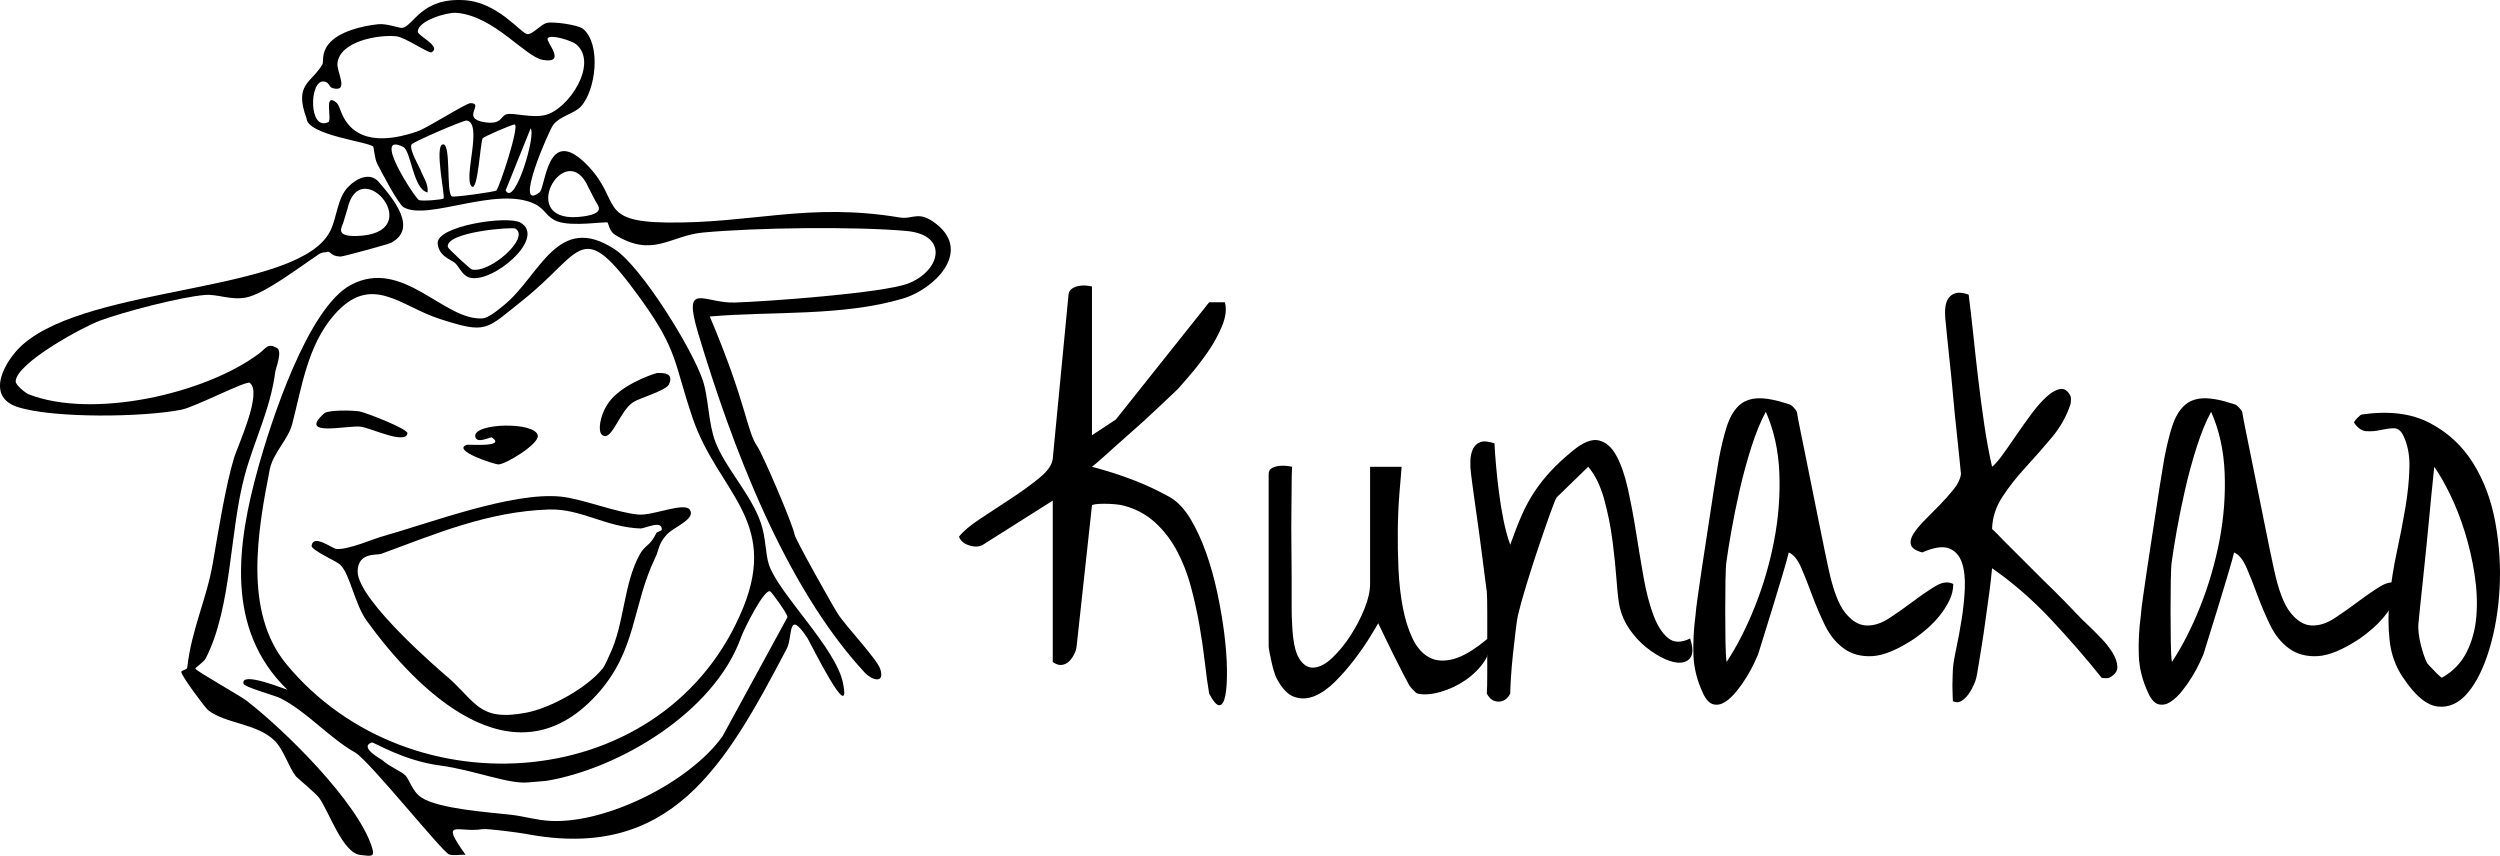 <?xml version="1.0" encoding="UTF-8"?>
<svg id="Capa_2" data-name="Capa 2" xmlns="http://www.w3.org/2000/svg" viewBox="0 0 1953.18 668.58">
  <g id="Capa_2_copia" data-name="Capa 2 copia">
    <g>
      <g>
        <path d="M658.54,533.37c-5.66-27.43-50.48-69.87-57.81-92.29-2.89-8.87-2.18-20.58-6.37-32.72-7.71-22.37-27.42-42.32-35.43-63.07-5.54-14.37-5.35-34.55-9.78-47.94-8.04-24.29-47.73-88.66-68.81-102.54-44.66-29.41-58.47,20.38-86.04,43.12-3.97,3.28-12.37,10.52-17.35,10.83-30.18,1.93-62.3-47.72-102.77-26.2-33.73,17.93-62.37,106.47-72.57,143.21-16.43,59.23-25.99,125.83,22.97,173.13-2.36-.51-36.73-14.79-34.34-4.74.65,2.74,24.29,9,29.16,11.5,20.83,10.69,37.79,30.88,58.48,42.5,11.8,7.65,67.86,77.62,72.95,79.37,3.66,1.26,8.99-.07,12.94.32-20.85-28.99-5.55-16.93,13.11-20.05,3.81-.64,29.69,2.88,33.48,3.61,114.08,21.98,156.26-53.24,204.28-144.53,4.98-9.46.31-32.23,16.2-8.35,1.76,2.64,35.06,70.44,27.7,34.84ZM223.64,518.75c-33.44-40.6-22.4-103.54-12.94-151.72,2.64-13.42,14.3-23.24,17.55-35.61,7.56-28.83,11.95-61.47,32.76-85.31,29.1-33.32,51.39-6.92,82.8,3.15,36.82,11.81,35.52,8.45,64.47-14.55,48.41-38.45,44.96-66.87,92.79-.43,28.89,40.11,25.49,49.69,40.2,92.7,19.41,56.71,67.15,79.1,39.49,147.44-59.2,146.24-260.69,161.43-357.12,44.33ZM564.49,575.23c-25.28,35.53-90.43,68.36-134.32,66.12-11.61-.6-20.38-3.61-31.15-4.82-17.41-1.97-55.79-4.52-69.56-13.31-7.53-4.8-9.57-14.55-12.94-17.59-4.11-3.71-12.31-6.66-17.76-11.71-.76-.71-18.74-10.15-8.28-13.86,1.37-.49,24.45,14.22,53.28,18,26.13,3.43,53.64,14.76,68.8,13.21,3.7-.38,13.15-1.02,14.52-1.25,56.4-9.46,131-53.42,151.96-112.3,2.22-6.23,18.14-38.16,22.72-35.68,1.24.67,13.62,17.61,13.48,20.1l-50.75,93.09Z"/>
        <path d="M731.98,175.36c-14.36-11.55-18.56-3.71-28.86-5.42-71.69-11.96-115.52,4.77-182.16,3.91-54.54-.71-35.09-16.8-61.87-44.56-31.97-33.16-32.67,17.2-37.54,20.97-20.79,16.09,7.39-48.45,10.65-52.68,5.39-7.01,16.41-8.72,21.62-14.34,11.69-12.62,16.09-48.55,1.75-60.65-3.92-3.31-23.92-5.88-28.31-4.7-5.17,1.4-11.33,9.44-15.45,8.75-5.12-.87-22.65-24.73-48.75-26.48-34.02-2.28-39.85,20.09-48.76,21.62-2.16.38-11.85-3.52-18.61-2.86-12.05,1.17-31.15,5.54-39.08,15.65-5.72,7.28-3.62,13.9-4.72,15.76-8.62,14.67-22.36,15.17-12.4,42.14.81,13.26,48.88,18.28,52.12,22.14.44.52,1.1,9.41,3.1,13.32,3.08,6.02,16.46,31.62,20.69,34.03,19.01,10.85,72.83-17.13,102.58-2.51,8.2,4.02,8.83,10.37,17.69,13.58,11.64,4.2,37.26-.06,39.01.79.5.24,1.49,6.89,5.52,9.41,29.86,18.66,43.24.84,69.05-1.56,41.5-3.86,118.32-4.83,158.85-1.23,33.67,2.99,26.81,31.35,1.27,41.1-19.56,7.47-111.34,14.12-135.4,14.82-24.06.71-40.94-17.49-28.51,23.96,25.78,86.04,67.12,197.26,130.24,265.27,5.07,5.46,15.68,9.24,12.11-2.65-2.35-7.85-26.72-33.28-33.26-43.43-4.16-6.47-33.26-58.3-33.75-61.79-.98-7.11-24.88-62.85-29.12-68.96-8.55-12.33-8.03-32.68-37.13-101.49,48.99-4.22,103.58.04,150.91-14.02,24.16-7.17,53.69-36.01,26.52-57.89ZM266.02,86.19c-.67-1.87-1.76-4.9-3.35-6.17-10.13-8.11-2.85,13.82-6.23,15.41-15.36,7.25-14.9-32.34-3.76-31.79,4.82.24,4.02,4.4,7.28,5.26,13.1,3.44,3-12.69,3.68-19.4,1.75-17.54,32.63-22.65,46.19-21.12,6.69.76,25.34,13.65,27.35,12.5,8.06-4.63-10.71-12.74-10.76-16.14-.12-8.41,22.53-15.25,29.91-14.72,29.68,2.15,53.97,34.64,68.03,36.84,18.79,2.94,1.94-14.21,3.52-16.9,2.11-3.57,19.07,1.96,22.26,4.63,17.64,14.81-5.73,50.73-24.1,55.27-10.78,2.67-24.87-2.08-30.2-.58-5.03,1.42-3.58,8.18-16.8,6.28-19.7-2.83-.25-14.68-11.36-14.99-3.51-.1-33.32,19.21-41.47,22.04-22.95,7.97-50.41,10.65-60.19-16.42ZM387.76,148.84c-1.4,1.06-33.45,5.6-34.86,4.56-4.47-3.29-.27-42.38-7.08-40.58-6.46,1.7,2.06,40.5.75,42.18-.85,1.11-16.76,2.29-19.28,1.32-2.63-1.03-37.46-53.84-12.33-41.58,6.26,3.05,7.76,33.33,19.1,35.58.76-6.86-3.59-12.08-5.71-17.99-.54-1.5-9.02-15.87-6.79-19.5,1.23-2,40.7-19.05,43.02-18.68,12.95,2.08-2.86,45.04,3.91,51.48,4.87,4.64,6.74-34.37,8.58-37.5.82-1.39,23.69-11.21,25.02-10.91,4.09.89-12.14,49.96-14.33,51.62ZM395.04,148.75l19.53-48.43c4.39,5.03-12.44,61.86-19.53,48.43ZM456.62,168.96c-56.02,8.7-14.7-64.04,3.24-22.25.07.16,4.93,9.57,5.3,10.26,1.74,3.23,8.38,9.36-8.54,11.99Z"/>
        <path d="M295.88,142.12c-6.52-7.56-16.8-3.35-23.77,3.8-8.63,8.84-8.68,23.24-13.88,34.11-23.54,49.18-187.25,42.09-240.61,89.31-13.38,11.84-30.05,40.38-3.6,48.73,28.28,8.94,98.36,7.9,127.82,2,10.49-2.1,50.64-22.86,53.24-20.99,10.32,7.43-9.43,49.36-12.24,58.68-6.67,22.12-12.39,57.92-16.55,82.13-4.92,28.59-16.63,51.62-19.99,81.62-.22,1.92-4.52,2.05-4.66,3.4-.29,2.69,18.67,28.1,20.93,29.9,13.37,10.63,38.26,10.34,51.96,23.83,7.21,7.1,10.95,20.69,16.7,27.96.83,1.05,15.62,13.24,18.23,16.89,7.83,10.95,18.12,42.89,32.12,44.48,8.78,1,11.47,1.72,9.07-5.93-11.1-35.33-68.47-91.87-98.06-114.62-5.66-4.35-38.95-22.83-39.88-24.99-.4-.91,6.35-4.76,8.12-8.25,20.43-40.08,18.45-99.09,30.46-143.1,7.49-27.45,19.98-51.25,23.85-81.05.28-2.12,5.77-15.7,1.18-18.22-7.38-4.05-8.34.24-13.71,4.27-42.81,32.05-130.66,51.39-180.29,31.94-2.03-.79-10.29-7.07-10.08-10.23.96-14.51,52.87-42.53,66.16-47.41,18.43-6.77,62.58-18.35,81.63-19.92,9.99-.83,19.88,4.18,31.85,2.05,14.82-2.66,43.4-24.8,56.98-33.71,3.16-2.07,5.28-1.59,5.62-1.72,4.4-1.69,2.69,3.03,11.49,3.38,2.04.09,37.63-9.74,39.49-10.73,21.1-11.17,2.23-33.91-9.58-47.61ZM278.72,184.38c-17.11.51-11.71-6.73-10.59-10.23.24-.74,3.3-10.88,3.34-11.05,9.98-44.37,63.92,19.57,7.25,21.28Z"/>
        <path d="M406.62,173.94c-10.14-5.79-65.52,2.51-64.67,16.15.63,10.18,10.64,12.77,13.55,15.37,3.23,2.87,5.61,9.81,11.33,11.42,17.79,5.01,60.48-31.12,39.79-42.94ZM368.53,210.47c-1.23-.33-18.43-16.2-18.64-17.46-2.02-11.85,50.34-15.87,52.77-14.4,11.94,7.22-20.49,35.5-34.13,31.86Z"/>
        <path d="M538.9,398.17c-4.21-6.06-28.75,4.73-39.85,3.86-16.82-1.32-44.49-12.44-61.07-14.06-38.3-3.73-102.06,20.72-141.02,31.62-4.24,1.18-25.88,10.31-34.2,9.27-3.46-.43-17.83-11.86-19.34-2.56-.56,3.43,19.58,12.12,22.5,14.99,7.5,7.37,11.32,30.87,20.51,43.6,39.29,54.44,114.54,129.48,179.77,57.91,31.46-34.52,27.5-69.13,45.61-106.82,3.52-7.33,2.11-10.48,9.08-18.31,5.2-5.84,23.13-12.12,18.01-19.5ZM517.01,413.78c-.09,1.12-3.79,1.69-4.3,2.79-4.52,9.84-8.57,8.97-12.67,16.22-12.98,22.94-12.09,54.74-23.8,78.87-.7,1.44-3.43,8.18-5.4,10.62-12.28,15.19-40.7,30.84-59.49,34.47-38.15,7.36-39.22-8.96-63.44-29.33-.6-.5-68.74-58.27-68.49-81.06.16-15.1,15.2-12.47,18.26-13.6,42.61-15.66,83.68-33.21,131.32-34.71,24.88-.78,44.12,13.83,71.42,14.84,3.2.11,17.18-7.02,16.59.89Z"/>
        <path d="M384.26,341.74c-.95-.65-12.07,5.59-12.96-.78-1.48-10.6,47.3-11.71,48.87-.6.94,6.65-25.06,22.33-30.59,22.47-3.41.09-37.23-11.07-24.78-15.35,1.13-.39,31.17,2.24,19.46-5.74Z"/>
        <path d="M513.32,291.4c2.58.11,14.13-1.12,9.21,9.08-2.19,4.53-22.63,10.55-27.45,13.48-11.29,6.89-17.4,32.68-24.99,25.56-3.37-3.16-1.18-19.22,9.39-29.64,12.26-12.09,33.5-18.49,33.84-18.48Z"/>
        <path d="M253.34,322.91c3.12-2.76,22.56-2.42,27.67-1.45,5.39,1.03,37.84,13.76,37.32,17.09-1.43,9.09-28.73-4.28-36.67-5.22-10.16-1.21-49.56,8.41-28.31-10.42Z"/>
      </g>
      <g>
        <path d="M944.68,541.82c-1.18-6.81-2.29-14.84-3.34-24.12-1.06-9.27-2.47-18.96-4.23-29.05-1.76-10.09-4-20.19-6.69-30.28-2.7-10.09-6.34-19.42-10.92-28-4.58-8.57-10.27-15.96-17.08-22.19-6.81-6.22-15.03-10.62-24.65-13.2-1.88-.47-4.17-.82-6.87-1.06-2.7-.23-5.4-.35-8.1-.35s-4.99.12-6.87.35c-1.88.24-2.82.59-2.82,1.06l-11.97,109.87c-.24,2.11-.88,4.23-1.94,6.34-1.06,2.11-2.35,3.93-3.87,5.46-1.53,1.53-3.41,2.46-5.63,2.82-2.23.35-4.64-.41-7.22-2.29v-126.07l-54.58,34.51c-2.82,1.64-6.34,1.82-10.56.53-4.23-1.29-6.93-3.58-8.1-6.87,3.28-4.23,8.86-8.92,16.73-14.08,7.86-5.16,15.9-10.44,24.12-15.85,8.21-5.4,15.55-10.74,22.01-16.02,6.45-5.28,9.91-10.27,10.39-14.97l12.32-128.18c.23-2.11,1.17-3.7,2.82-4.75,1.64-1.06,3.46-1.76,5.46-2.11,1.99-.35,3.99-.41,5.99-.18,1.99.24,3.35.47,4.05.7v116.21l18.66-12.32,72.89-91.56h12.32c1.41,5.4.64,11.62-2.29,18.66-2.94,7.04-6.69,13.85-11.27,20.42-4.58,6.57-9.16,12.5-13.73,17.78-4.58,5.28-7.57,8.75-8.98,10.39-1.64,1.64-4.23,4.11-7.75,7.39-3.52,3.29-7.46,6.99-11.8,11.09-4.35,4.11-8.98,8.34-13.91,12.68-4.93,4.35-9.63,8.51-14.09,12.5-4.46,4-8.45,7.57-11.97,10.74-3.52,3.17-6.22,5.46-8.1,6.87,10.8,2.82,21.3,6.16,31.52,10.04,10.21,3.87,20.13,8.51,29.76,13.91,5.87,3.52,11.09,9.1,15.67,16.73,4.58,7.63,8.63,16.38,12.15,26.23,3.52,9.86,6.45,20.31,8.8,31.34,2.34,11.04,4.17,21.66,5.46,31.87,1.29,10.21,1.99,19.6,2.11,28.17.12,8.57-.3,15.32-1.23,20.25-.94,4.93-2.47,7.51-4.58,7.75-2.11.23-4.81-2.82-8.1-9.16Z"/>
        <path d="M997.15,529.5c-.47-.94-1.06-2.52-1.76-4.75-.7-2.23-1.35-4.69-1.94-7.39-.59-2.7-1.12-5.22-1.58-7.57-.47-2.34-.7-3.99-.7-4.93v-134.52c0-2.11.82-3.64,2.47-4.58,1.64-.94,3.52-1.52,5.63-1.76,2.11-.23,4.17-.23,6.16,0,1.99.24,3.35.47,4.05.7-.24,3.05-.35,7.75-.35,14.09s-.06,13.5-.18,21.48c-.12,7.98-.12,16.44,0,25.35.12,8.92.18,17.49.18,25.71v21.48c0,6.34.12,11.04.35,14.08.47,13.15,2.29,22.31,5.46,27.47,3.17,5.17,7.04,7.57,11.62,7.22,4.58-.35,9.39-2.93,14.44-7.75,5.05-4.81,9.74-10.56,14.09-17.25,4.34-6.69,7.98-13.67,10.92-20.95,2.93-7.27,4.4-13.73,4.4-19.37v-91.56h24.65c-.47,5.4-1.06,12.45-1.76,21.13-.7,8.69-1.12,18.08-1.23,28.17-.12,10.1.05,20.37.53,30.81.47,10.45,1.59,20.31,3.35,29.58,1.76,9.28,4.28,17.38,7.57,24.3,3.28,6.93,7.57,11.86,12.85,14.79,5.28,2.94,11.68,3.41,19.19,1.41,7.51-1.99,16.43-7.33,26.76-16.02,2.11,6.11,1.29,11.97-2.47,17.61-3.76,5.63-8.69,10.56-14.79,14.79-6.11,4.23-12.68,7.34-19.72,9.33-7.04,2-13.03,2.41-17.96,1.23-.7-.23-1.82-1.17-3.35-2.82-1.53-1.64-2.53-2.82-2.99-3.52-.94-1.64-2.59-4.75-4.93-9.33-2.35-4.58-4.81-9.45-7.4-14.61-2.59-5.16-4.99-10.09-7.22-14.79-2.23-4.69-3.82-7.98-4.75-9.86-1.41,2.59-3.76,6.51-7.04,11.8-3.29,5.28-7.22,10.92-11.8,16.9-4.58,5.99-9.51,11.62-14.79,16.9-5.28,5.28-10.63,9.04-16.02,11.27-5.4,2.24-10.69,2.47-15.85.7-5.17-1.76-9.86-6.75-14.09-14.97Z"/>
        <path d="M1161.6,541.82c.23-3.05.35-8.33.35-15.85v-47.89c0-7.51-.12-12.79-.35-15.85-.24-1.41-.65-4.46-1.23-9.16-.59-4.69-1.29-10.21-2.11-16.55-.83-6.34-1.71-13.03-2.64-20.07-.94-7.04-1.88-13.73-2.82-20.07-.94-6.34-1.71-11.85-2.29-16.55-.59-4.69-1-7.86-1.23-9.51-.47-3.29-.65-6.69-.53-10.21.12-3.52.76-6.57,1.94-9.16,1.17-2.58,3.05-4.4,5.63-5.46,2.58-1.06,6.34-.76,11.27.88.23,4.93.64,10.74,1.23,17.43.58,6.69,1.35,13.68,2.29,20.95.94,7.28,2.11,14.44,3.52,21.48,1.41,7.04,3.17,13.5,5.28,19.37,3.05-8.68,6.04-16.38,8.98-23.07,2.93-6.69,6.28-12.85,10.04-18.49,3.75-5.63,7.98-10.97,12.68-16.02,4.69-5.05,10.33-10.27,16.9-15.67,8.21-6.81,15.08-9.56,20.6-8.28,5.51,1.29,10.09,5.28,13.73,11.97,3.64,6.69,6.63,15.32,8.98,25.88,2.34,10.56,4.46,21.78,6.34,33.63,1.88,11.86,3.81,23.48,5.81,34.86,1.99,11.39,4.52,21.25,7.57,29.58,3.05,8.34,6.87,14.44,11.44,18.31s10.39,4.05,17.43.53c2.11,6.34,2.4,10.98.88,13.91-1.53,2.94-4.11,4.58-7.75,4.93-3.64.35-7.92-.58-12.85-2.82-4.93-2.23-9.81-5.28-14.61-9.16-4.81-3.87-9.1-8.51-12.85-13.91-3.76-5.4-6.34-11.15-7.75-17.25-.94-4.23-1.76-11.15-2.47-20.78-.7-9.62-1.76-19.95-3.17-30.99-1.41-11.03-3.58-21.89-6.51-32.57-2.94-10.68-7.1-19.19-12.5-25.53l-24.65,23.94c-.7.94-2.41,5.17-5.11,12.68-2.7,7.52-5.69,16.14-8.98,25.88-3.29,9.74-6.46,19.6-9.51,29.58-3.05,9.98-5.28,18.02-6.69,24.12-.47,2.11-1.06,6.05-1.76,11.8-.7,5.76-1.41,11.92-2.11,18.49-.7,6.57-1.23,12.74-1.58,18.49-.35,5.75-.53,9.81-.53,12.15-2.11,4.23-5.17,6.34-9.16,6.34s-7.04-2.11-9.16-6.34Z"/>
        <path d="M1330.62,541.82c-4.7-9.86-7.22-19.83-7.57-29.93-.35-10.09.18-20.42,1.59-30.99.23-3.29.82-8.21,1.76-14.79.94-6.57,1.99-13.85,3.17-21.83,1.17-7.98,2.47-16.43,3.87-25.35,1.41-8.92,2.7-17.37,3.87-25.35,1.17-7.98,2.29-15.08,3.34-21.3,1.06-6.22,1.82-10.86,2.29-13.91,1.88-9.86,3.93-18.25,6.16-25.18,2.23-6.92,5.28-12.26,9.16-16.02,3.87-3.75,8.92-5.75,15.14-5.99,6.22-.23,14.26,1.29,24.12,4.58,1.17.24,2.47,1.12,3.87,2.64,1.41,1.53,2.23,2.64,2.46,3.35.47,3.05,1.35,7.75,2.64,14.09,1.29,6.34,2.76,13.56,4.4,21.66,1.64,8.1,3.35,16.55,5.11,25.35,1.76,8.8,3.46,17.25,5.11,25.35,1.64,8.1,3.11,15.32,4.4,21.66,1.29,6.34,2.29,11.04,2.99,14.08,3.52,16.67,7.86,28.23,13.03,34.69,5.16,6.46,10.68,9.81,16.55,10.04,5.87.24,11.91-1.7,18.13-5.81,6.22-4.11,12.38-8.45,18.49-13.03,6.1-4.58,11.85-8.51,17.25-11.8,5.4-3.28,10.09-3.87,14.09-1.76,0,4.46-1.06,8.8-3.17,13.03s-4.64,8.16-7.57,11.8c-2.94,3.64-6.16,6.99-9.68,10.04-3.52,3.05-6.81,5.63-9.86,7.75-13.15,8.69-24.12,13.26-32.92,13.73-8.8.47-16.26-1.52-22.36-5.99-6.11-4.46-11.04-10.56-14.79-18.31-3.76-7.75-7.1-15.61-10.04-23.59-2.94-7.98-5.76-15.08-8.45-21.31-2.7-6.22-5.93-10.15-9.68-11.8-.7,3.05-2.17,8.34-4.4,15.85-2.23,7.52-4.64,15.49-7.22,23.94-2.59,8.45-5.05,16.44-7.4,23.94-2.35,7.52-3.99,12.8-4.93,15.85-.47,1.18-1.47,3.41-2.99,6.69-1.53,3.29-3.47,6.87-5.81,10.74-2.35,3.87-4.99,7.63-7.92,11.27-2.94,3.64-5.93,6.46-8.98,8.45-3.05,1.99-6.11,2.64-9.16,1.94-3.05-.7-5.76-3.52-8.1-8.45ZM1348.94,437.94c-.47,2.82-.76,7.98-.88,15.49-.12,7.52-.18,15.5-.18,23.95s.05,16.44.18,23.94c.12,7.52.41,12.8.88,15.85,8.22-12.44,15.61-26.94,22.19-43.49,6.57-16.55,11.56-33.68,14.97-51.41,3.4-17.72,4.75-35.33,4.05-52.82-.7-17.49-4.23-33.39-10.56-47.71-4,7.28-7.75,16.44-11.27,27.47-3.52,11.04-6.57,22.25-9.16,33.63-2.59,11.39-4.75,22.07-6.51,32.05-1.76,9.98-2.99,17.67-3.7,23.07Z"/>
        <path d="M1525.71,523.16c.23-3.75,1.11-9.21,2.64-16.38,1.52-7.16,2.93-14.79,4.23-22.89,1.29-8.1,2.11-16.14,2.47-24.12.35-7.98-.41-14.73-2.29-20.25-1.88-5.51-5.23-9.21-10.04-11.09-4.81-1.88-11.8-.82-20.95,3.17-5.17-1.41-8.1-3.4-8.8-5.99-.7-2.58,0-5.51,2.11-8.8,2.11-3.29,5.11-6.87,8.98-10.74s7.8-7.86,11.8-11.97c3.99-4.11,7.57-8.15,10.74-12.15,3.17-3.99,4.98-7.86,5.46-11.62-.24-1.88-.65-5.99-1.23-12.32-.59-6.34-1.35-13.67-2.29-22.01-.94-8.33-1.82-17.19-2.64-26.59-.83-9.39-1.71-18.31-2.64-26.76-.94-8.45-1.71-15.79-2.29-22.01-.59-6.22-1-10.39-1.23-12.5-.24-3.05-.18-5.93.18-8.63.35-2.7,1.23-4.99,2.64-6.87,1.41-1.88,3.34-3.11,5.81-3.7,2.47-.58,5.69-.18,9.68,1.23,1.17,8.92,2.34,19.01,3.52,30.28,1.17,11.27,2.46,22.89,3.87,34.86,1.41,11.97,2.99,23.95,4.75,35.92,1.76,11.97,3.81,23.13,6.16,33.45,2.34-1.88,5.16-5.11,8.45-9.68,3.28-4.58,6.81-9.62,10.56-15.14,3.75-5.51,7.69-11.03,11.8-16.55,4.1-5.51,8.04-9.97,11.8-13.38,3.75-3.4,7.27-5.4,10.56-5.99,3.28-.58,5.99,1.23,8.1,5.46.23.47.35,1.47.35,2.99s-.12,2.64-.35,3.35c-3.05,9.39-7.92,18.08-14.61,26.06-6.69,7.98-13.5,15.73-20.42,23.24-6.93,7.52-12.97,15.2-18.13,23.07-5.17,7.87-7.87,16.26-8.1,25.18,2.11,1.88,5.16,4.93,9.16,9.16l30.64,30.63c5.87,5.63,11.38,11.09,16.55,16.38,5.16,5.28,9.74,10.04,13.73,14.26l9.16,8.8c1.41,1.41,3.64,3.7,6.69,6.87,3.05,3.17,5.75,6.63,8.1,10.39,2.34,3.76,3.64,7.39,3.87,10.92.23,3.52-1.88,6.46-6.34,8.8-.47.24-1.47.35-2.99.35s-2.53-.12-2.99-.35c-11.97-15.02-25.18-30.22-39.62-45.6-14.44-15.37-29.76-28.7-45.95-39.97-.24,2.11-.59,5.4-1.06,9.86-.47,4.46-1.12,9.51-1.94,15.14-.83,5.63-1.65,11.56-2.47,17.78-.83,6.22-1.71,12.15-2.64,17.78-.94,5.63-1.76,10.69-2.46,15.14-.7,4.46-1.29,7.75-1.76,9.86-.24,1.18-.88,2.99-1.94,5.46-1.06,2.46-2.41,4.87-4.05,7.22-1.65,2.35-3.52,4.17-5.63,5.46s-4.35,1.35-6.69.18c0-.94-.06-2.52-.18-4.75-.12-2.23-.18-4.69-.18-7.4s.06-5.22.18-7.57c.12-2.34.18-3.99.18-4.93Z"/>
        <path d="M1678.54,541.82c-4.7-9.86-7.22-19.83-7.57-29.93-.35-10.09.18-20.42,1.59-30.99.23-3.29.82-8.21,1.76-14.79.94-6.57,1.99-13.85,3.17-21.83,1.17-7.98,2.47-16.43,3.87-25.35,1.41-8.92,2.7-17.37,3.87-25.35,1.17-7.98,2.29-15.08,3.34-21.3,1.06-6.22,1.82-10.86,2.29-13.91,1.88-9.86,3.93-18.25,6.16-25.18,2.23-6.92,5.28-12.26,9.16-16.02,3.87-3.75,8.92-5.75,15.14-5.99,6.22-.23,14.26,1.29,24.12,4.58,1.17.24,2.46,1.12,3.87,2.64,1.41,1.53,2.23,2.64,2.46,3.35.47,3.05,1.35,7.75,2.64,14.09,1.29,6.34,2.76,13.56,4.4,21.66,1.64,8.1,3.34,16.55,5.11,25.35,1.76,8.8,3.46,17.25,5.11,25.35,1.64,8.1,3.11,15.32,4.4,21.66,1.29,6.34,2.29,11.04,2.99,14.08,3.52,16.67,7.86,28.23,13.03,34.69,5.16,6.46,10.68,9.81,16.55,10.04,5.86.24,11.91-1.7,18.13-5.81,6.22-4.11,12.38-8.45,18.49-13.03,6.1-4.58,11.85-8.51,17.25-11.8,5.4-3.28,10.09-3.87,14.08-1.76,0,4.46-1.06,8.8-3.17,13.03-2.11,4.23-4.64,8.16-7.57,11.8-2.94,3.64-6.16,6.99-9.68,10.04-3.52,3.05-6.81,5.63-9.86,7.75-13.15,8.69-24.12,13.26-32.92,13.73-8.81.47-16.26-1.52-22.36-5.99-6.11-4.46-11.04-10.56-14.79-18.31-3.76-7.75-7.11-15.61-10.04-23.59-2.94-7.98-5.75-15.08-8.45-21.31-2.7-6.22-5.93-10.15-9.68-11.8-.7,3.05-2.17,8.34-4.4,15.85-2.23,7.52-4.64,15.49-7.22,23.94-2.59,8.45-5.05,16.44-7.4,23.94-2.35,7.52-3.99,12.8-4.93,15.85-.47,1.18-1.47,3.41-2.99,6.69-1.53,3.29-3.47,6.87-5.81,10.74-2.35,3.87-4.99,7.63-7.92,11.27-2.94,3.64-5.93,6.46-8.98,8.45-3.05,1.99-6.11,2.64-9.16,1.94-3.05-.7-5.76-3.52-8.1-8.45ZM1696.85,437.94c-.47,2.82-.76,7.98-.88,15.49-.12,7.52-.18,15.5-.18,23.95s.05,16.44.18,23.94c.12,7.52.41,12.8.88,15.85,8.22-12.44,15.61-26.94,22.19-43.49,6.57-16.55,11.56-33.68,14.97-51.41,3.4-17.72,4.75-35.33,4.05-52.82-.7-17.49-4.22-33.39-10.56-47.71-4,7.28-7.75,16.44-11.27,27.47-3.52,11.04-6.57,22.25-9.16,33.63-2.59,11.39-4.75,22.07-6.51,32.05-1.76,9.98-2.99,17.67-3.7,23.07Z"/>
        <path d="M1877.5,529.5c-5.87-8.68-9.39-18.37-10.56-29.05-1.18-10.68-1.18-21.89,0-33.63,1.17-11.74,3.05-23.59,5.63-35.57,2.58-11.97,4.81-23.53,6.69-34.69,1.88-11.15,2.93-21.6,3.17-31.34.23-9.74-1.41-18.13-4.93-25.18-1.88-3.75-4.4-5.57-7.57-5.46-3.17.12-6.57.59-10.21,1.41-3.64.83-7.28,1.12-10.92.88-3.64-.23-6.87-2.47-9.68-6.69.24-.94,1.12-2.17,2.64-3.7,1.52-1.52,2.64-2.41,3.34-2.64,21.13-3.05,38.79-.88,53,6.51,14.2,7.39,25.53,17.84,33.98,31.34,8.45,13.5,14.26,28.94,17.43,46.31,3.17,17.38,4.28,34.63,3.35,51.76-.94,17.14-3.64,33.05-8.1,47.71-4.46,14.67-10.1,26-16.9,33.98-6.81,7.98-14.56,11.5-23.24,10.56-8.69-.94-17.73-8.45-27.11-22.54ZM1895.81,517.17c.23.7.94,1.65,2.11,2.82,1.17,1.18,2.4,2.46,3.7,3.87,1.29,1.41,2.52,2.64,3.7,3.7,1.17,1.06,1.99,1.71,2.47,1.94,8.68-4.93,15.14-11.62,19.37-20.07s6.75-17.84,7.57-28.17c.82-10.33.35-21.18-1.41-32.57-1.76-11.38-4.29-22.36-7.57-32.93-3.29-10.56-7.1-20.3-11.44-29.23-4.35-8.92-8.51-16.2-12.5-21.83-.24,3.05-.7,7.75-1.41,14.09-.7,6.34-1.41,13.5-2.11,21.48-.7,7.98-1.53,16.44-2.47,25.35-.94,8.92-1.82,17.43-2.64,25.53-.82,8.1-1.58,15.32-2.29,21.66-.7,6.34-1.18,11.04-1.41,14.08-.24,2.35-.18,4.99.18,7.92.35,2.94.88,5.81,1.58,8.63.7,2.82,1.46,5.46,2.29,7.92.82,2.46,1.58,4.4,2.29,5.81Z"/>
      </g>
    </g>
  </g>
</svg>
